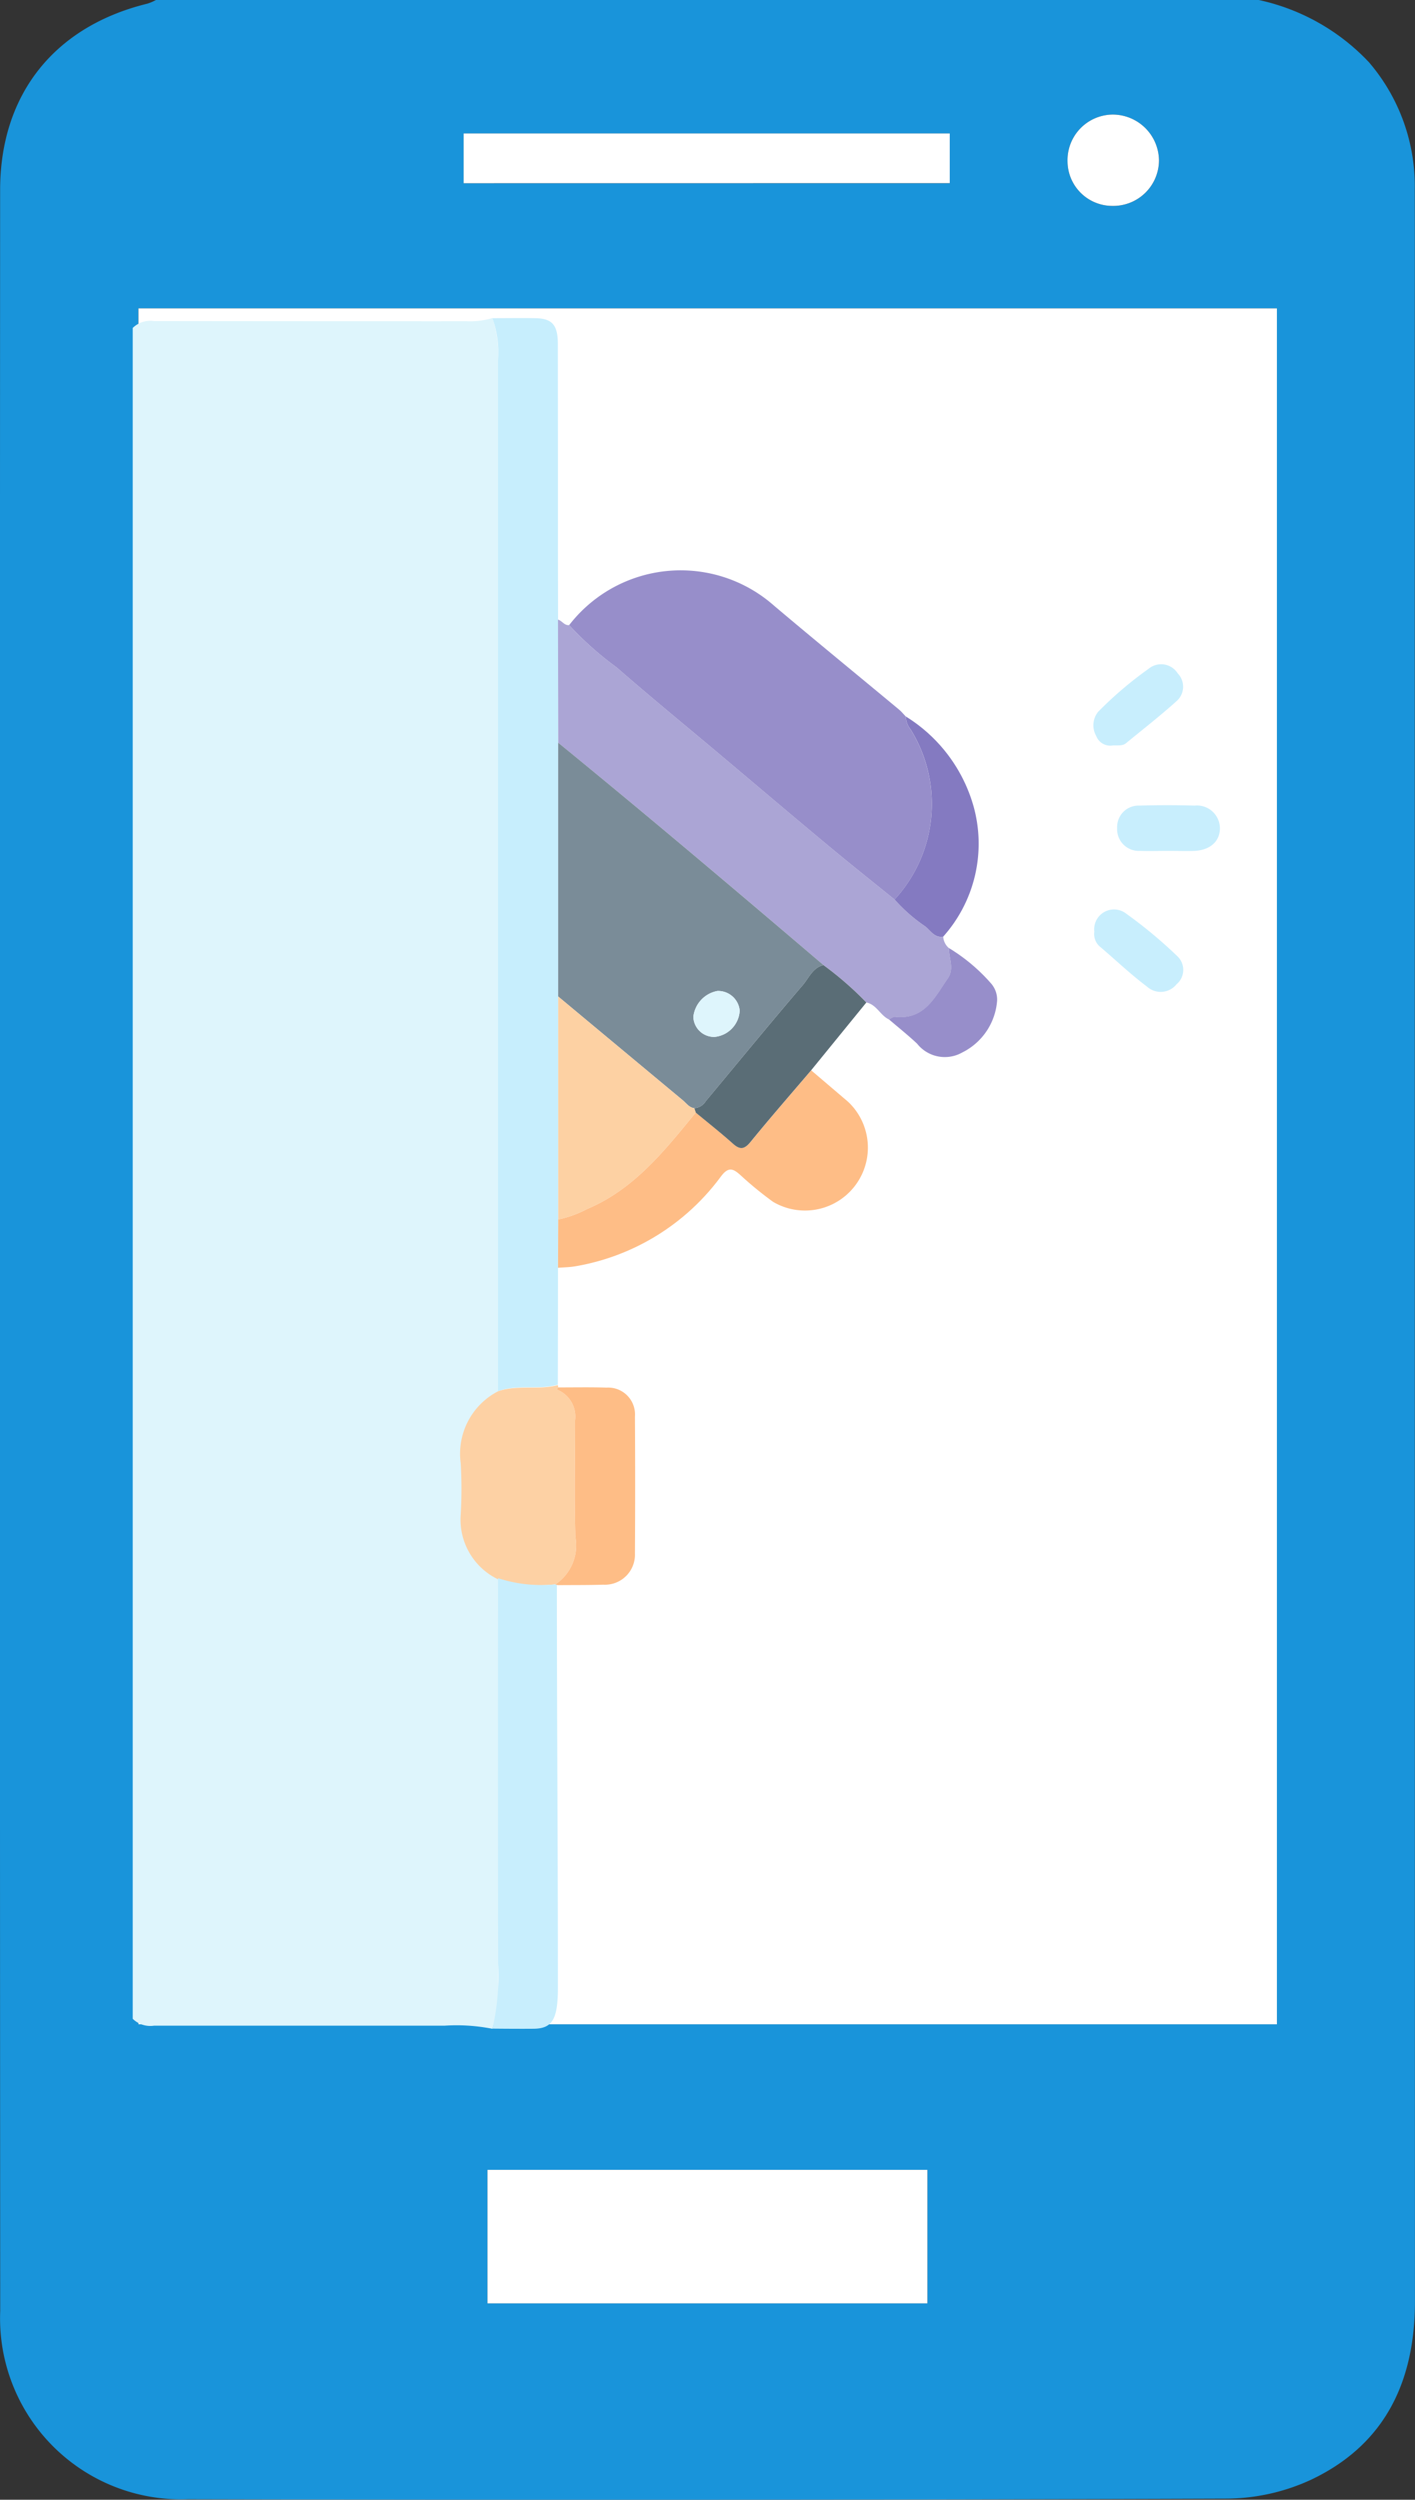 <svg id="Group_1128" data-name="Group 1128" xmlns="http://www.w3.org/2000/svg" width="79.426" height="140.22" viewBox="0 0 79.426 140.22">
  <rect x="0" y="0" width="79.426" height="140.22" fill="#333333" stroke="none"/>
  <g id="Group_1127" data-name="Group 1127" transform="translate(0 0)">
    <path id="Path_2214" data-name="Path 2214" d="M543.2,267.05a11.959,11.959,0,0,1,6.184,3.49,10.67,10.67,0,0,1,2.572,7.174c.011,3.468,0,6.936,0,10.4q0,54.015.011,108.025c0,4.492-1.676,8.037-5.825,10.006a11.467,11.467,0,0,1-4.735,1.062q-29.165.108-58.324.033a10.154,10.154,0,0,1-10.527-10.565q-.033-59.483-.005-118.972c.005-5.382,3.065-9.177,8.27-10.449a2.7,2.7,0,0,0,.487-.21Zm-62.888,17.3V380.6H544.22V284.347ZM524.6,388.765H499.907v7.49H524.6ZM498.569,277.328h27.287V274.54H498.569v2.788Zm39.03-1.278a2.6,2.6,0,0,0-2.611-2.572,2.558,2.558,0,0,0-2.522,2.638,2.512,2.512,0,0,0,2.517,2.484A2.562,2.562,0,0,0,537.6,276.05Z" transform="translate(-472.544 -267.05)" fill="#1994da"/>
    <path id="Path_2215" data-name="Path 2215" d="M473.949,270.177h63.906v96.254H473.949Z" transform="translate(-466.179 -252.88)" fill="#fff"/>
    <path id="Path_2216" data-name="Path 2216" d="M502.184,289.054v7.49H477.491v-7.49Z" transform="translate(-450.128 -167.339)" fill="#fff"/>
    <path id="Path_2217" data-name="Path 2217" d="M477.249,271.192V268.4h27.287v2.788Z" transform="translate(-451.225 -260.914)" fill="#fff"/>
    <path id="Path_2218" data-name="Path 2218" d="M488.511,270.784a2.562,2.562,0,0,1-2.616,2.55,2.512,2.512,0,0,1-2.517-2.484,2.558,2.558,0,0,1,2.522-2.638A2.6,2.6,0,0,1,488.511,270.784Z" transform="translate(-423.456 -261.785)" fill="#fff"/>
  </g>
  <g id="Group_1126" data-name="Group 1126" transform="translate(7.451 17.84)">
    <path id="Path_2188" data-name="Path 2188" d="M308.939,187.013a10.348,10.348,0,0,0-2.7-.174q-8.151,0-16.3,0a1.408,1.408,0,0,1-1.19-.387V91.606a1.41,1.41,0,0,1,1.19-.387q8.791.012,17.582.01a4.313,4.313,0,0,0,1.418-.179,6.771,6.771,0,0,1,.317,2.581q0,31.446,0,62.892c-1.591,1.047.966,2.148,1.081,4.265.061,1.128.051,2.81,0,3.94-.09,1.992-1.93,3.143-.525,4.1,0,5.139-.567,10.469-.558,15.608A6.749,6.749,0,0,1,308.939,187.013Z" transform="translate(-288.75 -91.05)" fill="#def5fc"/>
    <path id="Path_2192" data-name="Path 2192" d="M383.6,151.219q0-28.91,0-57.82a5.757,5.757,0,0,0-.317-2.373c.8,0,1.6-.013,2.393,0,.951.011,1.278.37,1.28,1.426q.009,5.819.006,11.639.007,3.761.014,7.523,0,7.749,0,15.5v13.616q-.005,1.476-.011,2.952,0,3.583-.009,7.166C385.858,151.164,384.694,150.806,383.6,151.219Z" transform="translate(-363.095 -91.018)" fill="#c7eefd"/>
    <path id="Path_2193" data-name="Path 2193" d="M403.451,137.353a7.914,7.914,0,0,1,11.5-1.092c2.321,1.96,4.674,3.882,7.01,5.823.142.118.261.263.391.4a1.156,1.156,0,0,0,.266.724,7.92,7.92,0,0,1-.9,9.54c-1.213-.982-2.436-1.952-3.636-2.95-2.1-1.745-4.176-3.509-6.264-5.264-1.905-1.6-3.833-3.176-5.707-4.812A18.146,18.146,0,0,1,403.451,137.353Z" transform="translate(-378.955 -120.127)" fill="#978eca"/>
    <path id="Path_2194" data-name="Path 2194" d="M401.137,147.532A18.142,18.142,0,0,0,403.8,149.9c1.874,1.636,3.8,3.211,5.707,4.812,2.088,1.755,4.168,3.519,6.264,5.264,1.2,1,2.423,1.968,3.636,2.95a9.129,9.129,0,0,0,1.726,1.513c.3.239.51.649,1,.571a.917.917,0,0,0,.318.637c0,.57.321,1.158-.058,1.705-.732,1.057-1.309,2.335-2.954,2.154-.11-.012-.233.095-.349.146-.489-.227-.694-.831-1.264-.951a18.627,18.627,0,0,0-2.413-2.1c-4.929-4.2-9.87-8.38-14.889-12.469q-.007-3.455-.014-6.91C400.737,147.284,400.862,147.559,401.137,147.532Z" transform="translate(-376.64 -130.306)" fill="#aba5d5"/>
    <path id="Path_2195" data-name="Path 2195" d="M400.524,276.692q.006-1.356.011-2.712a6.191,6.191,0,0,0,1.629-.59c2.643-1.112,4.349-3.281,6.092-5.408.7.577,1.409,1.134,2.08,1.737.4.361.643.347,1-.088,1.107-1.36,2.263-2.68,3.4-4.015q1.032.879,2.064,1.758a3.53,3.53,0,0,1-4.205,5.618,20.1,20.1,0,0,1-1.849-1.515c-.4-.352-.652-.46-1.062.072a12.829,12.829,0,0,1-8.209,5.063C401.161,276.664,400.841,276.666,400.524,276.692Z" transform="translate(-376.653 -223.417)" fill="#febd86"/>
    <path id="Path_2196" data-name="Path 2196" d="M377,348.637c1.09-.38,2.254-.051,3.353-.345.009.043.016.086.022.129a.231.231,0,0,0-.047.064c-.007.023,0,.069.007.073a1.622,1.622,0,0,1,.981,1.726c0,2.176-.049,4.354.022,6.528a2.627,2.627,0,0,1-1.128,2.659,8.236,8.236,0,0,1-3.217-.286,3.716,3.716,0,0,1-2.093-3.64,24.525,24.525,0,0,0,0-2.868A3.942,3.942,0,0,1,377,348.637Z" transform="translate(-356.49 -288.436)" fill="#fdd1a4"/>
    <path id="Path_2198" data-name="Path 2198" d="M383.6,399.3a7.884,7.884,0,0,0,3.244.343c.047.023.011-.024.058,0,0,7.472.059,15.147.057,22.619,0,1.779-.311,2.3-1.361,2.311-.771.007-1.542,0-2.313-.007a13.1,13.1,0,0,0,.318-3.62Q383.588,410.124,383.6,399.3Z" transform="translate(-363.094 -328.613)" fill="#c8eefd"/>
    <path id="Path_2199" data-name="Path 2199" d="M442.9,243.865c-1.137,1.335-2.293,2.656-3.4,4.015-.355.435-.6.449-1,.088-.671-.6-1.384-1.16-2.08-1.737l-.082-.242a.82.82,0,0,0,.652-.4c1.81-2.169,3.6-4.357,5.437-6.5.344-.4.559-.979,1.161-1.13a18.628,18.628,0,0,1,2.413,2.1Z" transform="translate(-404.822 -201.666)" fill="#5a6d76"/>
    <path id="Path_2200" data-name="Path 2200" d="M399.958,359.971l-.142-.042a2.627,2.627,0,0,0,1.128-2.66c-.07-2.174-.019-4.352-.022-6.528a1.622,1.622,0,0,0-.981-1.726c-.011,0-.014-.051-.008-.073a.232.232,0,0,1,.047-.064c.907,0,1.814-.018,2.719.011a1.508,1.508,0,0,1,1.586,1.626q.024,3.839,0,7.678a1.684,1.684,0,0,1-1.773,1.751C401.664,359.971,400.81,359.963,399.958,359.971Z" transform="translate(-376.096 -288.893)" fill="#febd86"/>
    <path id="Path_2202" data-name="Path 2202" d="M491.738,185.033c-.485.078-.7-.332-1-.571a9.129,9.129,0,0,1-1.726-1.513,7.92,7.92,0,0,0,.9-9.54,1.155,1.155,0,0,1-.266-.724,8.713,8.713,0,0,1,3.8,5.047A7.822,7.822,0,0,1,491.738,185.033Z" transform="translate(-446.247 -150.332)" fill="#847ac1"/>
    <path id="Path_2203" data-name="Path 2203" d="M487.507,237.491c.117-.052.24-.159.349-.146,1.645.181,2.222-1.1,2.954-2.154.379-.548.058-1.136.058-1.705a10.052,10.052,0,0,1,2.365,1.983,1.376,1.376,0,0,1,.345.961,3.54,3.54,0,0,1-1.96,2.918,1.986,1.986,0,0,1-2.536-.5C488.575,238.374,488.033,237.941,487.507,237.491Z" transform="translate(-445.059 -198.149)" fill="#978eca"/>
    <path id="Path_2204" data-name="Path 2204" d="M550.36,198.523c-.531,0-1.063.017-1.593,0a1.216,1.216,0,0,1-1.286-1.29,1.2,1.2,0,0,1,1.243-1.25q1.553-.043,3.107,0a1.288,1.288,0,0,1,1.419,1.287c-.01.734-.562,1.22-1.455,1.255C551.317,198.538,550.838,198.523,550.36,198.523Z" transform="translate(-492.225 -168.634)" fill="#c8eefd"/>
    <path id="Path_2205" data-name="Path 2205" d="M541.437,224.595a1.114,1.114,0,0,1,1.792-1.01,26.1,26.1,0,0,1,2.869,2.386,1.054,1.054,0,0,1-.046,1.576,1.141,1.141,0,0,1-1.653.133c-.91-.683-1.74-1.473-2.607-2.212A.933.933,0,0,1,541.437,224.595Z" transform="translate(-487.463 -190.174)" fill="#c8eefd"/>
    <path id="Path_2206" data-name="Path 2206" d="M542.322,163.507a.84.84,0,0,1-.913-.53,1.209,1.209,0,0,1,.1-1.353,21.139,21.139,0,0,1,2.843-2.422,1.1,1.1,0,0,1,1.628.257,1.077,1.077,0,0,1-.085,1.58c-.906.814-1.87,1.564-2.812,2.338C542.882,163.544,542.631,163.492,542.322,163.507Z" transform="translate(-487.326 -139.53)" fill="#c8eefd"/>
    <path id="Path_2210" data-name="Path 2210" d="M415.458,192.041c-.6.151-.817.729-1.161,1.13-1.84,2.142-3.627,4.331-5.437,6.5a.82.82,0,0,1-.651.4c-.291-.037-.445-.277-.646-.444q-3.5-2.909-6.995-5.822,0-7.117,0-14.235C405.589,183.662,410.529,187.844,415.458,192.041Zm-6.1,4.031a1.564,1.564,0,0,0,1.4-1.477,1.218,1.218,0,0,0-1.248-1.1,1.665,1.665,0,0,0-1.355,1.453A1.164,1.164,0,0,0,409.356,196.073Z" transform="translate(-376.688 -155.749)" fill="#7a8c98"/>
    <path id="Path_2211" data-name="Path 2211" d="M400.569,246.224q3.5,2.912,6.995,5.822c.2.167.354.407.646.444l.082.242c-1.743,2.127-3.449,4.3-6.092,5.408a6.191,6.191,0,0,1-1.629.59Q400.57,252.477,400.569,246.224Z" transform="translate(-376.688 -208.166)" fill="#fdd1a3"/>
    <path id="Path_2212" data-name="Path 2212" d="M437.276,247.339a1.164,1.164,0,0,1-1.2-1.124,1.664,1.664,0,0,1,1.355-1.453,1.218,1.218,0,0,1,1.248,1.1A1.564,1.564,0,0,1,437.276,247.339Z" transform="translate(-404.609 -207.015)" fill="#def5fc"/>
  </g>
</svg>
